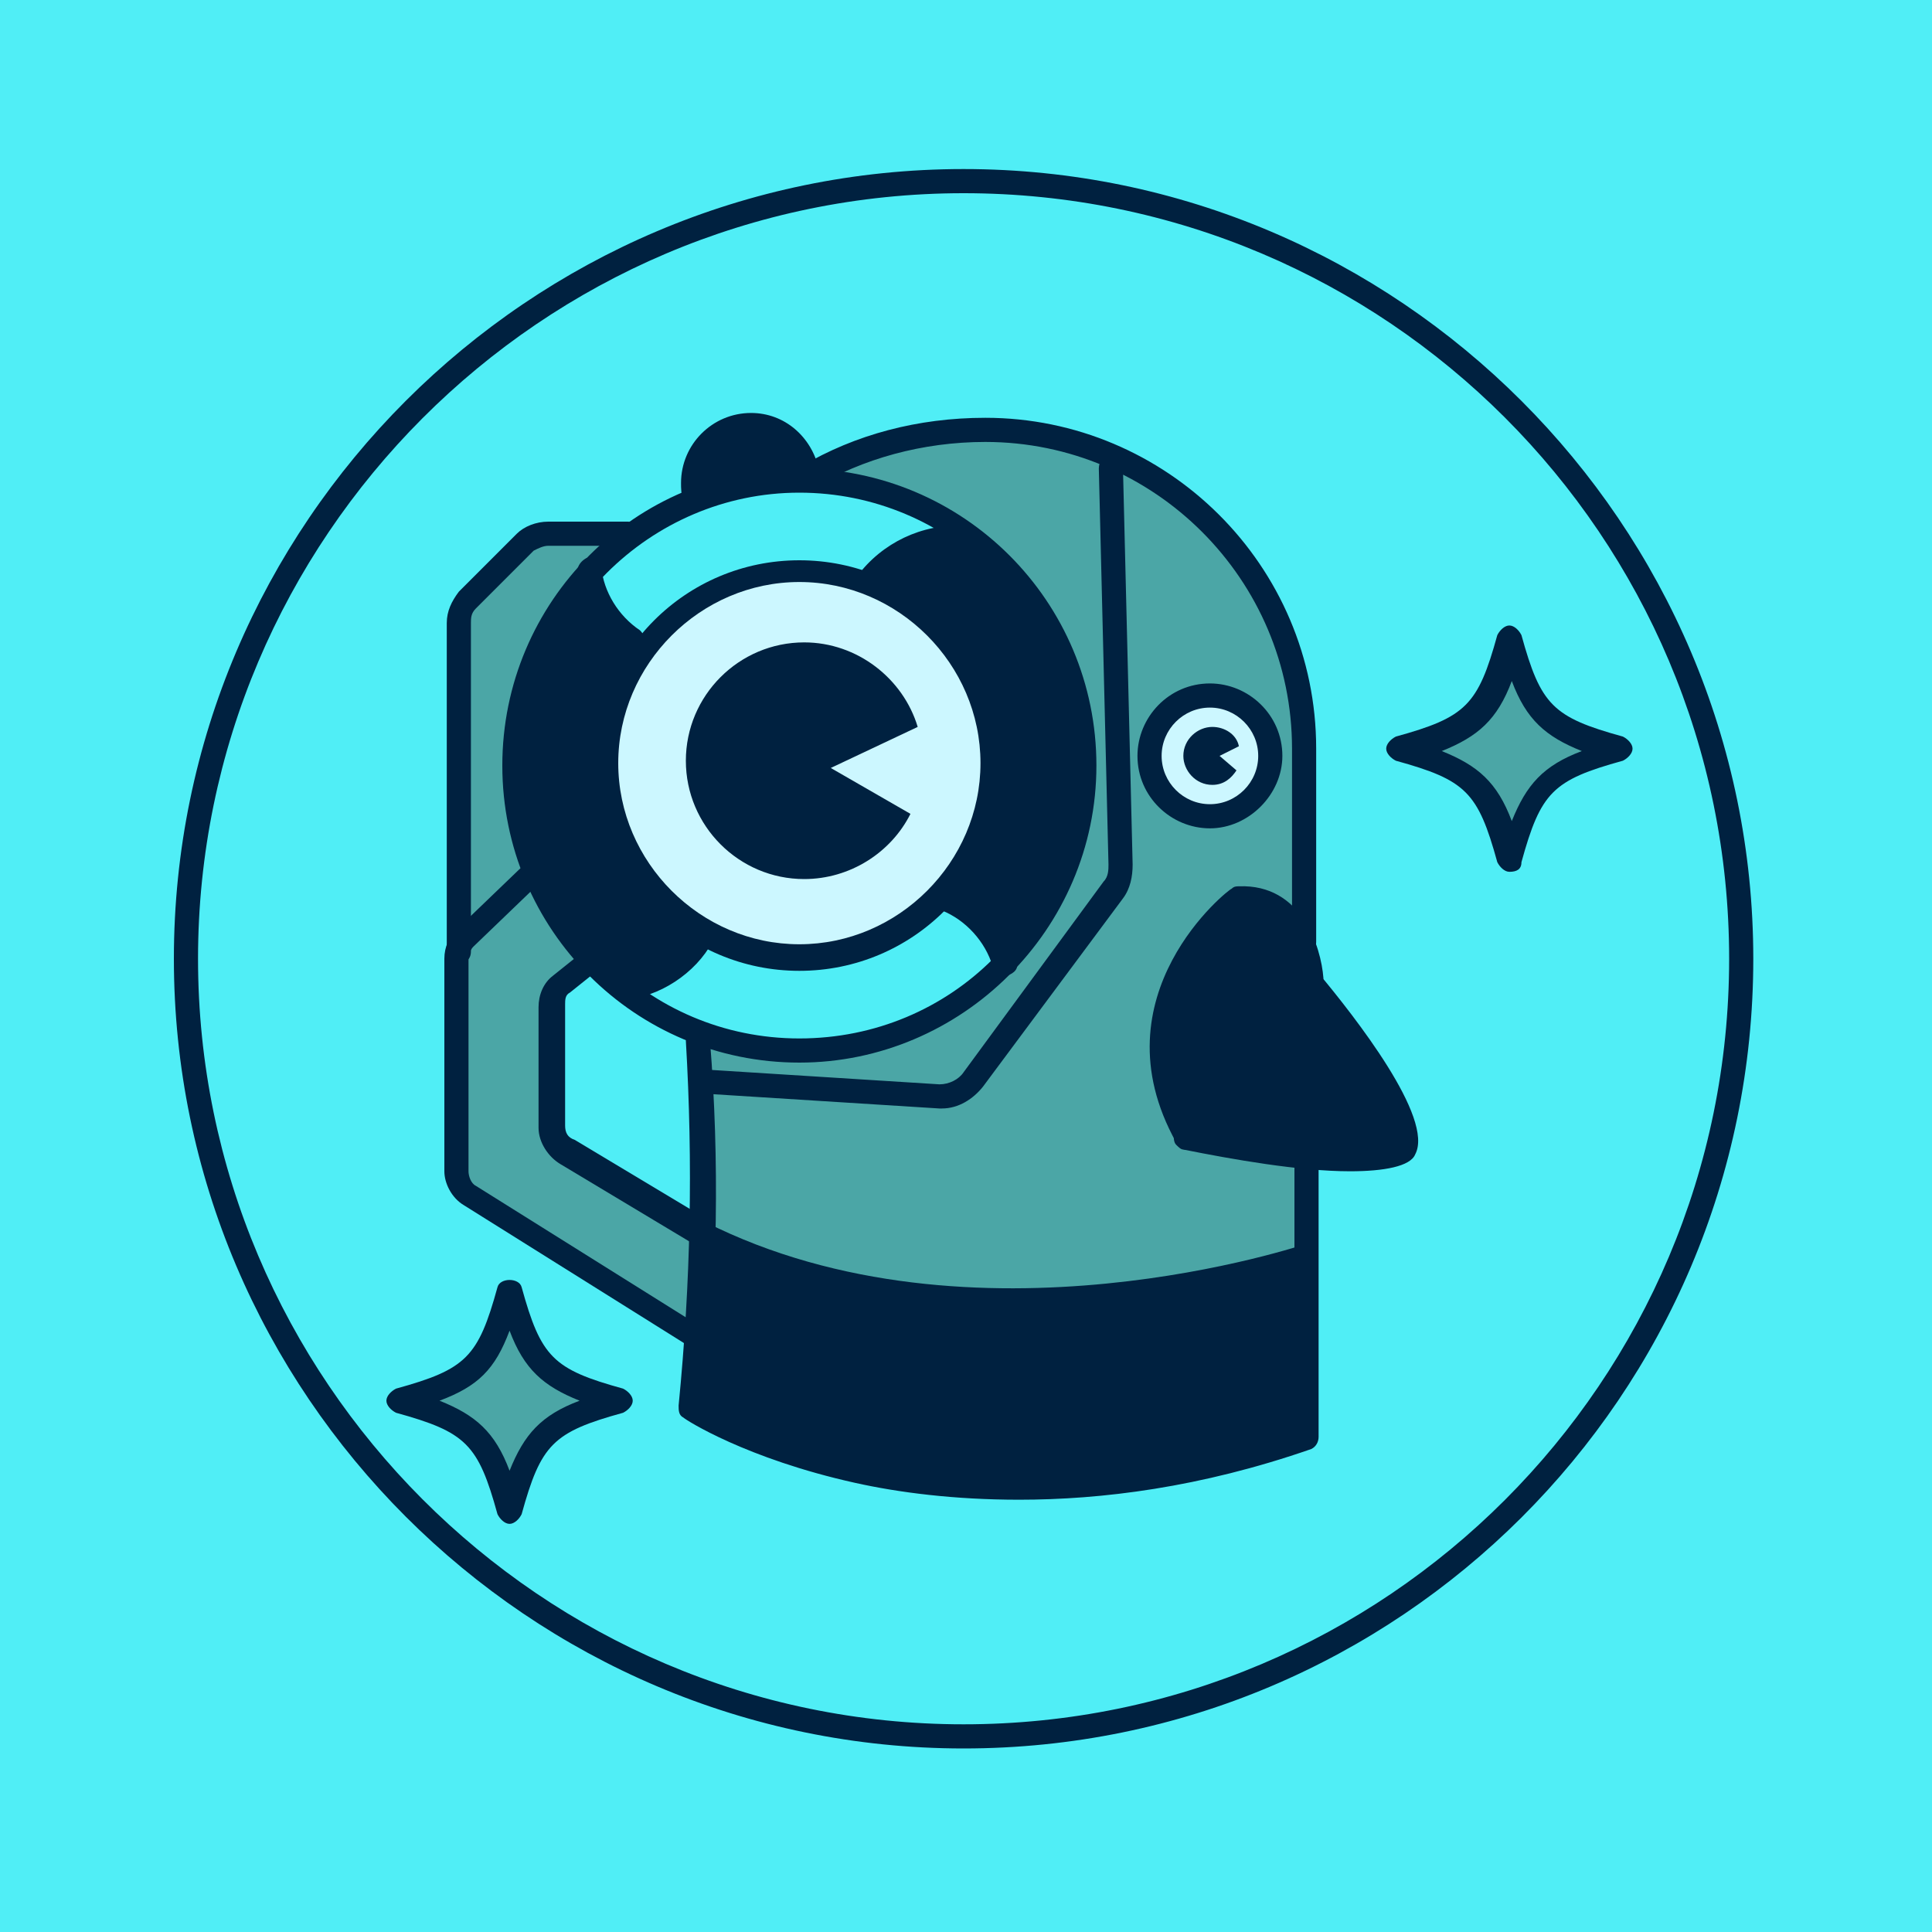 <svg xmlns="http://www.w3.org/2000/svg" xml:space="preserve" id="Layer_1" x="0" y="0" viewBox="0 0 80 80"><style>.st0{fill:#50eef6}.st1{fill:#4ba6a6}.st2{fill:#002140}.st3{fill:#ccf7ff}</style><path d="M0 0h80v80H0z" class="st0"/><path d="M21.5 53.6s-1.6 3.9-4.3 4.2c0 0 3.7 1.6 4 4 0 0 1.5-3.5 4.4-3.9 0-.1-3.9-1-4.1-4.3M62.6 26.9s-1.6 3.9-4.3 4.2c0 0 3.7 1.6 4 4 0 0 1.5-3.5 4.4-3.9.1-.1-3.8-.9-4.1-4.3" class="st1"/><path d="M39.9 72.4c-18 0-32.7-14.7-32.7-32.7S21.9 7 39.9 7s32.7 14.7 32.7 32.7c0 18.1-14.7 32.7-32.7 32.7m0-64.4C22.4 8 8.2 22.3 8.2 39.7s14.2 31.7 31.7 31.7 31.7-14.2 31.7-31.7S57.4 8 39.9 8" class="st2"/><path d="M62.5 36.1c-.2 0-.4-.2-.5-.4-.8-2.9-1.3-3.4-4.2-4.2-.2-.1-.4-.3-.4-.5s.2-.4.4-.5c2.9-.8 3.4-1.3 4.2-4.2.1-.2.3-.4.5-.4s.4.2.5.4c.8 2.9 1.3 3.4 4.2 4.2.2.1.4.3.4.5s-.2.4-.4.5c-2.9.8-3.4 1.3-4.2 4.2 0 .3-.2.4-.5.4m-2.8-5c1.5.6 2.3 1.3 2.9 2.9.6-1.5 1.3-2.3 2.9-2.9-1.5-.6-2.3-1.3-2.9-2.9-.6 1.6-1.4 2.3-2.9 2.9M21.1 63.1c-.2 0-.4-.2-.5-.4-.8-2.9-1.3-3.4-4.2-4.2-.2-.1-.4-.3-.4-.5s.2-.4.4-.5c2.9-.8 3.4-1.3 4.2-4.2.1-.4.9-.4 1 0 .8 2.9 1.3 3.4 4.2 4.2.2.1.4.3.4.5s-.2.4-.4.5c-2.9.8-3.4 1.3-4.2 4.2-.1.2-.3.4-.5.4M18.2 58c1.5.6 2.3 1.3 2.9 2.9.6-1.5 1.3-2.3 2.9-2.9-1.5-.6-2.3-1.3-2.9-2.9-.6 1.6-1.3 2.3-2.9 2.9" class="st2"/><path d="M54.1 59.7V29.8s-2-9.5-8.5-10.9c-5.6-1.9-10.1-.2-12.3.9 0 0-4.7 16.9-4.5 22.9s.3 13.8 0 15.5" class="st1"/><path d="m30.7 59.7 9.4 2 6.1-.1s3.9-.9 7.9-1.9v-8.2s-13.8 4.7-24.9-.9l-.3 7.6z" class="st2"/><path d="m29 55.6.1-5-6-3.2-.1-5.8 1.5-1.5s2.2 2.2 4.3 2.5l.1 2.2 10.6.5 7.1-8.9-.7-17.5s-5.3-2.5-11.7.7c0 0-6.5.4-8 2.5l-3.4-.2-3.6 3.4-.2 23.6z" class="st1"/><path d="M32.8 43.5c6.5 0 11.7-5.2 11.7-11.7s-5.2-11.7-11.7-11.7-11.7 5.2-11.7 11.7 5.3 11.7 11.7 11.7" class="st0"/><path d="M25.4 41s3-.8 3.6-2.1c0 0-6.1-4.7-2.5-11.5l-.1-.7s-1.8-2-2.1-3c0 0-3.6 3.2-3.2 8.2.4 4.8 3.3 8 4.3 9.1M36.4 24.3s4 1.9 4.7 5.9-2 6.9-2 6.9 2.2 1.8 2.5 2.6c0 0 3.9-4.1 3.2-9.5s-4.5-7.8-4.5-7.8-3.4-.9-3.9 1.9" class="st2"/><path d="M50.2 33.7c1.3 0 2.3-1 2.3-2.3s-1-2.3-2.3-2.3-2.3 1-2.3 2.3 1 2.3 2.3 2.3" class="st3"/><path d="M49.1 46.7s2.1-5.5 5.3-5.9c0 0-.8-3.4-2.9-3.4 0-.1-5.4 3.4-2.4 9.3" class="st2"/><path d="M33.2 39.8c4.4 0 8-3.6 8-8s-3.6-8-8-8-8 3.6-8 8 3.6 8 8 8" class="st3"/><path d="m28.6 20.5 5.1-.5s-.9-2.5-3-2.3c-2 .2-2.1 2.8-2.1 2.8M54.3 40.6s-4.1 1.4-5 6.4c0 0 7.6 2.6 9.1.3z" class="st2"/><path d="M55.9 48.5c-2.1 0-4.9-.5-6.9-.9-.1 0-.2-.1-.3-.2s-.1-.3-.1-.4c0-.2.9-5.5 5.5-6.9.2-.1.4 0 .5.2 1.5 1.8 4.8 6 4 7.5-.2.5-1.3.7-2.7.7m-6.2-1.8c4 .8 7.7 1 8.1.5.3-.5-1.4-3.3-3.7-6.1-3 1.2-4.1 4.4-4.4 5.6" class="st2"/><path d="M49.1 47.6c-.2 0-.3-.1-.4-.3-3.4-6.1 2.2-10.5 2.3-10.5.1-.1.2-.1.3-.1 2.6-.1 3.4 2.5 3.5 3.8 0 .3-.2.5-.5.5s-.5-.2-.5-.5c0-.1-.2-2.8-2.3-2.9-.8.7-4.6 4.2-1.9 9.1.1.2 0 .5-.2.7-.1.2-.2.2-.3.2M33.1 44c-6.8 0-12.3-5.5-12.3-12.3s5.5-12.3 12.3-12.3 12.3 5.5 12.3 12.3S39.8 44 33.1 44m0-23.6c-6.2 0-11.3 5.1-11.3 11.3S26.8 43 33.1 43s11.3-5 11.3-11.3-5.1-11.3-11.3-11.3M50.1 34.3c-1.6 0-3-1.3-3-3 0-1.6 1.3-3 3-3 1.6 0 3 1.3 3 3 0 1.6-1.4 3-3 3m0-5c-1.1 0-2 .9-2 2s.9 2 2 2 2-.9 2-2-.9-2-2-2" class="st2"/><path d="M39 45.9h-.1l-9.5-.6c-.3 0-.5-.3-.5-.5s.3-.5.5-.5l9.5.6c.4 0 .8-.2 1-.5l5.8-7.9c.2-.2.2-.5.2-.7l-.4-16.4c0-.3.2-.5.5-.5s.5.2.5.5l.4 16.4c0 .5-.1 1-.4 1.4L40.7 45c-.4.5-1 .9-1.7.9" class="st2"/><path d="M54 39.5c-.3 0-.5-.2-.5-.5v-8c0-7-5.7-12.7-12.7-12.7-2.6 0-5.1.7-7.1 1.9-.2.1-.5.1-.7-.2-.1-.2-.1-.5.2-.7 2.2-1.3 4.8-2 7.6-2 7.5 0 13.7 6.1 13.7 13.7v8c0 .3-.2.5-.5.5M42.2 62.1c-2.7 0-5-.3-6.8-.7-4.5-1-7-2.6-7.1-2.7-.2-.1-.2-.3-.2-.5.5-5.1.6-10 .3-15.1 0-.3.2-.5.5-.5s.5.2.5.5c.4 5 .3 9.9-.2 15 1.6.9 11 5.7 24.4 1.2V46.6c0-.3.2-.5.5-.5s.5.2.5.5v12.9c0 .2-.1.4-.3.5-4.6 1.6-8.7 2.1-12.1 2.1" class="st2"/><path d="M33.1 40.2c-4.7 0-8.5-3.8-8.5-8.5s3.8-8.5 8.5-8.5 8.5 3.8 8.5 8.5-3.8 8.5-8.5 8.5m0-16.1c-4.1 0-7.5 3.4-7.5 7.5s3.4 7.5 7.5 7.5 7.5-3.4 7.5-7.5-3.4-7.5-7.5-7.5" class="st2"/><path d="M26.3 27.1c-.1 0-.2 0-.3-.1-1.1-.7-1.9-2-2.1-3.3 0-.3.2-.5.4-.6.3 0 .5.2.6.4.1 1 .7 2 1.6 2.6.2.2.3.5.1.7 0 .2-.2.3-.3.3M25.8 41.4c-.3 0-.5-.2-.5-.5s.2-.5.5-.5c1.2-.1 2.3-.8 2.8-1.9.1-.2.4-.3.7-.2.2.1.4.4.2.7-.7 1.3-2.2 2.3-3.7 2.4M41.6 40.4c-.2 0-.4-.2-.5-.4-.3-1-1.1-1.9-2.1-2.3-.3-.1-.4-.4-.3-.6.1-.3.4-.4.6-.3 1.3.4 2.4 1.6 2.8 3 .1.3-.1.5-.4.6zM36.1 24.4c-.1 0-.2 0-.3-.1-.2-.2-.2-.5-.1-.7 1.1-1.3 2.8-2 4.5-1.8.3 0 .5.3.4.6 0 .3-.3.5-.6.4-1.3-.2-2.7.4-3.6 1.4 0 .2-.1.2-.3.2M50.5 31.3l.8-.4c-.1-.5-.6-.8-1.1-.8-.6 0-1.2.5-1.2 1.2 0 .6.5 1.2 1.2 1.2.5 0 .8-.3 1-.6zM28.6 55.7c-.1 0-.2 0-.3-.1l-9.1-5.7c-.5-.3-.8-.9-.8-1.4v-8.8c0-.5.2-.9.5-1.2l2.6-2.5c.2-.2.5-.2.7 0s.2.5 0 .7l-2.6 2.5c-.1.1-.2.3-.2.5v8.8c0 .2.1.5.3.6l9.1 5.7c.2.1.3.5.2.7 0 .1-.2.2-.4.2" class="st2"/><path d="M29 51.6c-.1 0-.2 0-.3-.1l-5.5-3.3c-.5-.3-.9-.9-.9-1.5v-5c0-.5.2-1 .6-1.3l1-.8c.2-.2.5-.2.7 0s.2.5 0 .7l-1 .8c-.2.1-.2.3-.2.5v5c0 .3.1.5.4.6l5.5 3.3c.2.1.3.4.2.7s-.3.4-.5.4M28.8 21.1c-.2 0-.4-.2-.5-.4s-.1-.5-.1-.7c0-1.6 1.3-2.9 2.9-2.9 1.4 0 2.5 1 2.8 2.3.1.3-.1.5-.4.6-.2.1-.5 0-.5-.3-.2-.9-1-1.5-1.8-1.5-1 0-1.9.8-1.9 1.9 0 .1 0 .3.1.4.1.3-.1.5-.4.6zM19 39.9c-.3 0-.5-.2-.5-.5V25.8c0-.5.2-.9.5-1.3l2.4-2.4c.3-.3.8-.5 1.3-.5H26c.3 0 .5.2.5.5s-.2.5-.5.5h-3.3c-.2 0-.4.1-.6.2l-2.4 2.4c-.2.2-.2.4-.2.6v13.6c0 .3-.2.5-.5.5M34.4 31.8l3.6-1.7c-.6-2-2.5-3.5-4.7-3.5-2.7 0-4.9 2.2-4.9 4.9s2.2 4.9 4.9 4.9c1.9 0 3.6-1.1 4.4-2.7z" class="st2"/></svg>